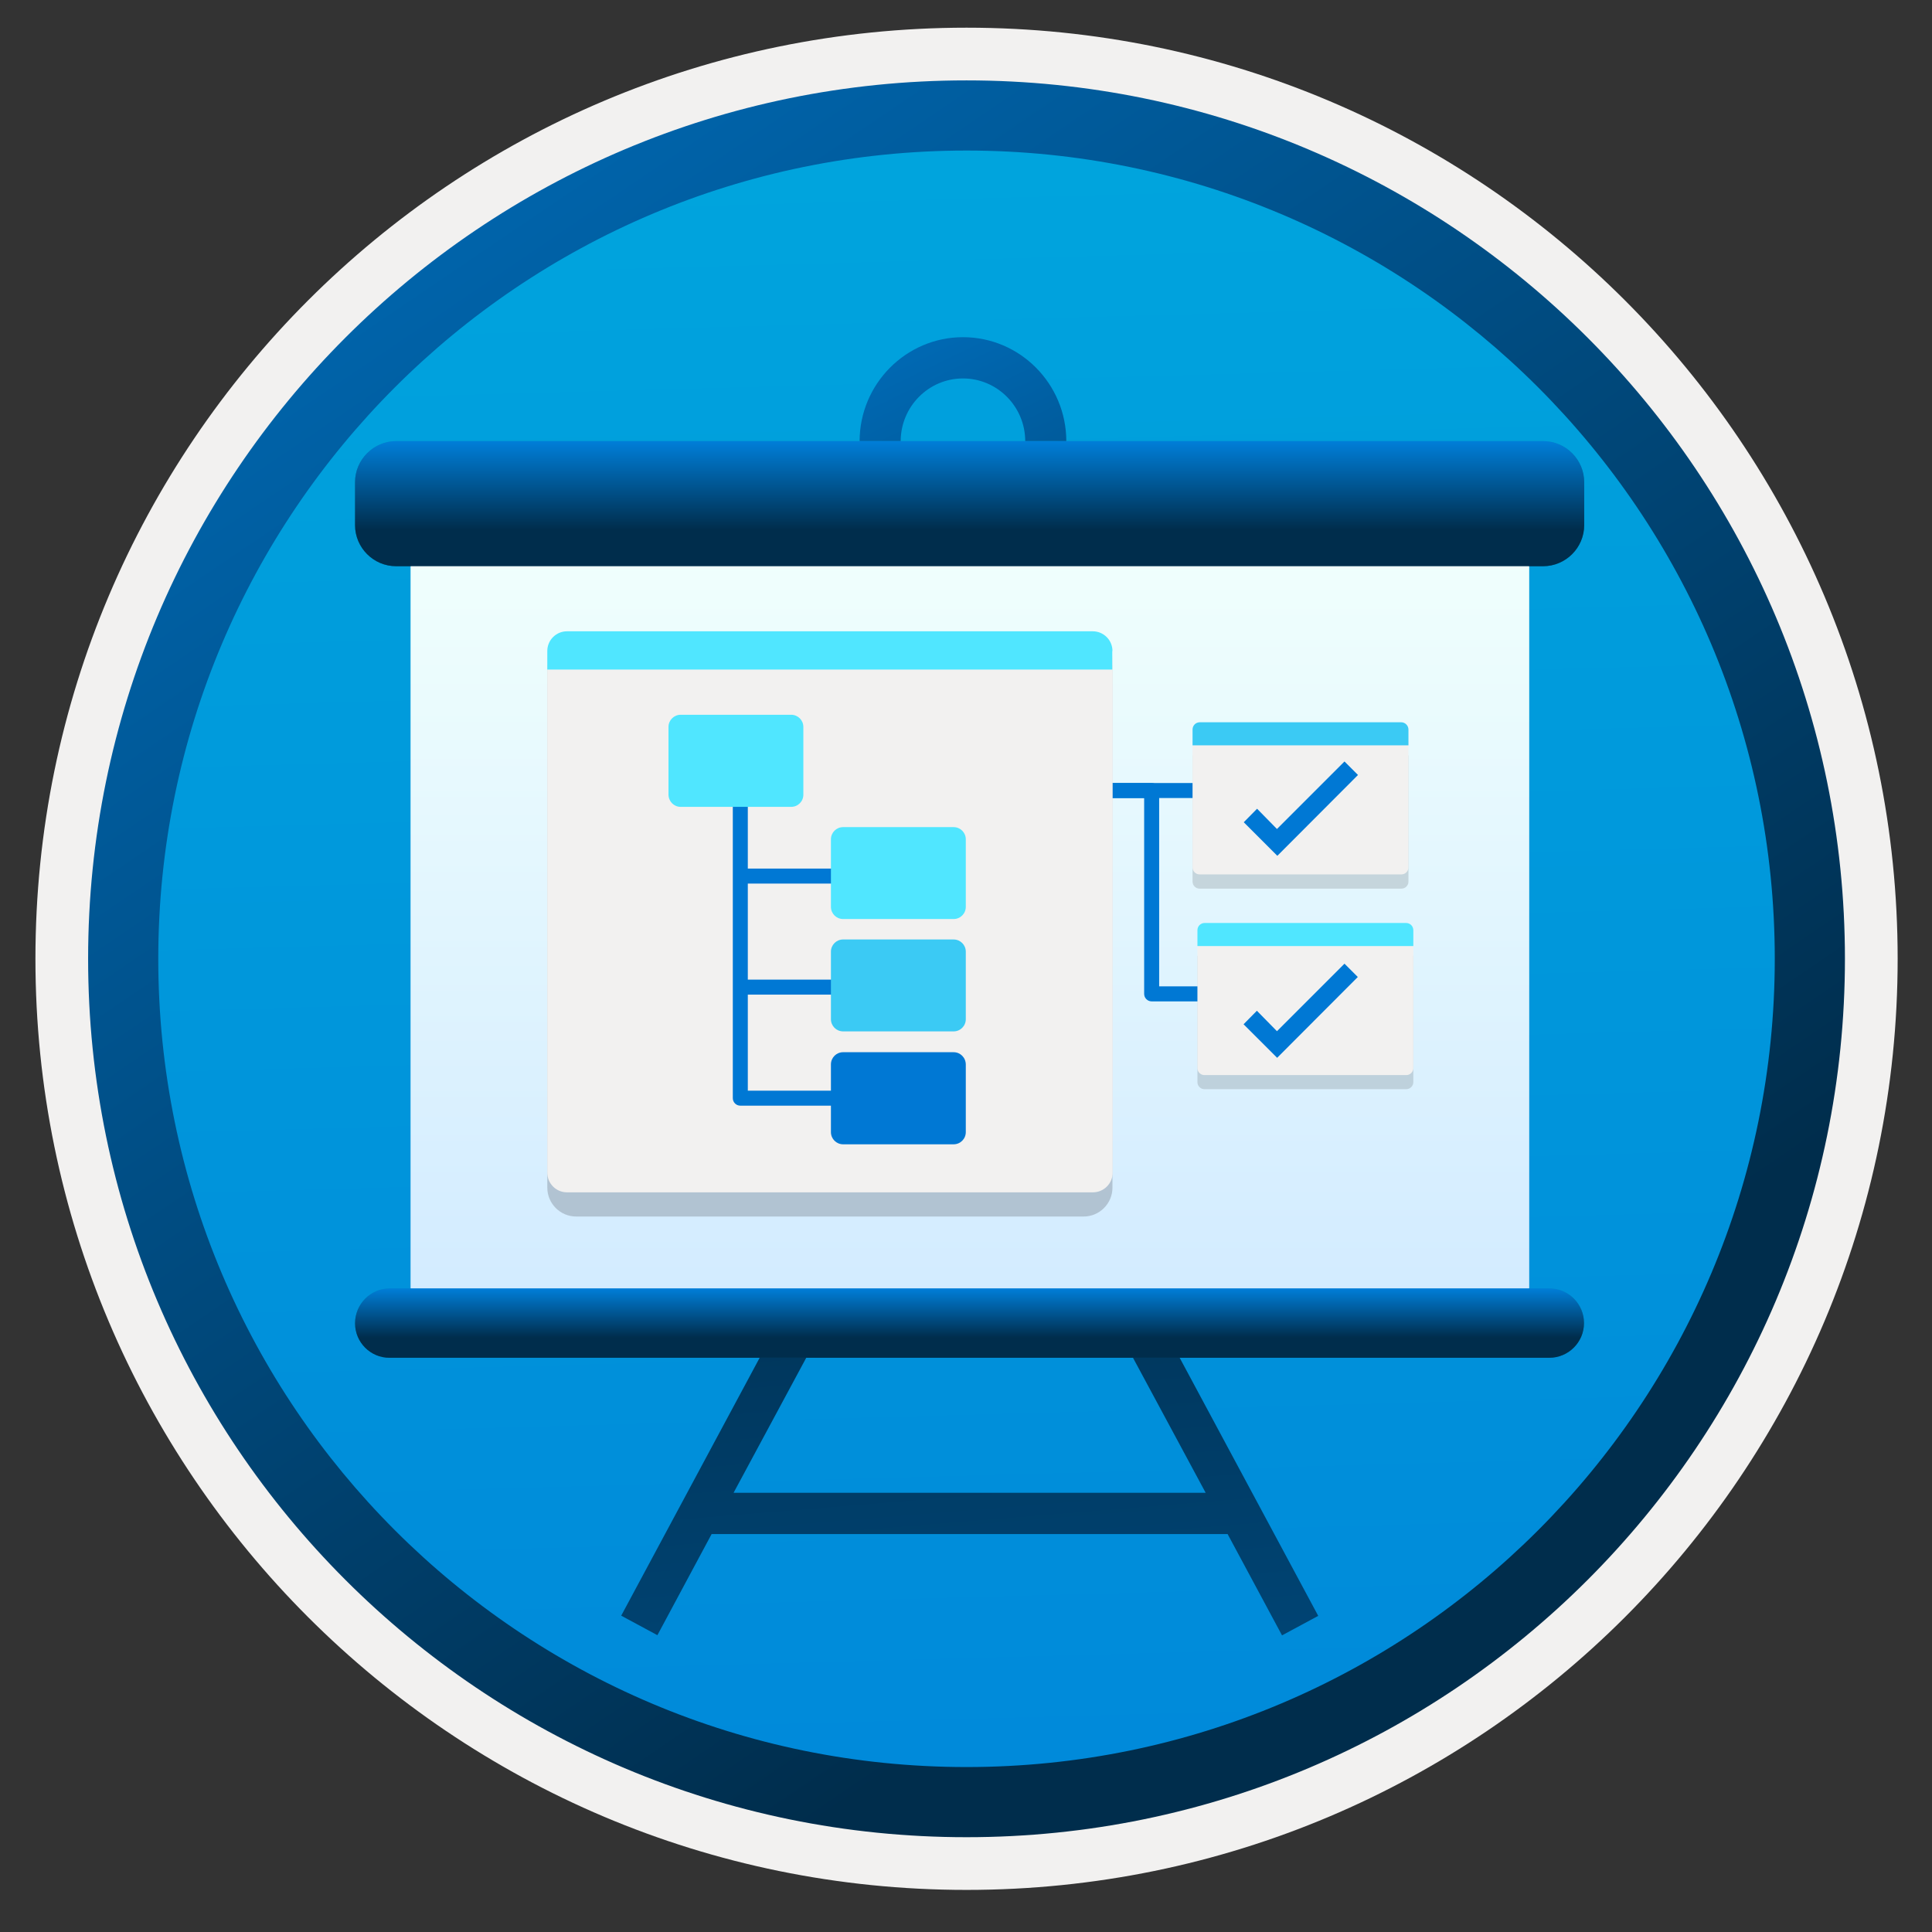 <svg width="103" height="103" viewBox="0 0 103 103" fill="none" xmlns="http://www.w3.org/2000/svg">
<rect x="0" y="0" width="103" height="103" fill="#333333" stroke="none"/>
<path d="M51.529 97.926C25.679 97.926 4.719 76.976 4.719 51.116C4.719 25.256 25.679 4.306 51.529 4.306C77.379 4.306 98.339 25.266 98.339 51.116C98.339 76.966 77.379 97.926 51.529 97.926Z" fill="url(#paint0_linear)"/>
<path fill-rule="evenodd" clip-rule="evenodd" d="M97.429 51.116C97.429 76.466 76.879 97.016 51.529 97.016C26.179 97.016 5.629 76.466 5.629 51.116C5.629 25.766 26.179 5.216 51.529 5.216C76.879 5.216 97.429 25.766 97.429 51.116ZM51.529 1.476C78.949 1.476 101.169 23.696 101.169 51.116C101.169 78.536 78.939 100.756 51.529 100.756C24.109 100.756 1.889 78.526 1.889 51.116C1.889 23.696 24.109 1.476 51.529 1.476Z" fill="#F2F1F0"/>
<path fill-rule="evenodd" clip-rule="evenodd" d="M94.618 51.116C94.618 74.916 75.328 94.206 51.528 94.206C27.728 94.206 8.438 74.916 8.438 51.116C8.438 27.316 27.728 8.026 51.528 8.026C75.328 8.026 94.618 27.316 94.618 51.116ZM51.528 4.286C77.388 4.286 98.358 25.256 98.358 51.116C98.358 76.976 77.388 97.946 51.528 97.946C25.668 97.946 4.698 76.976 4.698 51.116C4.698 25.256 25.658 4.286 51.528 4.286Z" fill="url(#paint1_linear)"/>
<path d="M51.338 29.076C48.298 29.076 45.828 26.586 45.828 23.526C45.828 20.466 48.308 17.976 51.338 17.976C54.378 17.976 56.848 20.466 56.848 23.526C56.848 26.586 54.378 29.076 51.338 29.076ZM51.338 20.176C49.508 20.176 48.018 21.676 48.018 23.526C48.018 25.376 49.508 26.876 51.338 26.876C53.168 26.876 54.658 25.376 54.658 23.526C54.658 21.676 53.168 20.176 51.338 20.176Z" fill="url(#paint2_linear)"/>
<path d="M65.448 81.786H37.938L35.048 87.176L33.118 86.136L41.128 71.216L43.048 72.266L39.108 79.586H64.278L60.338 72.266L62.268 71.226L70.278 86.146L68.348 87.186L65.448 81.786Z" fill="url(#paint3_linear)"/>
<path d="M81.517 29.456H21.898V69.536H81.517V29.456Z" fill="url(#paint4_linear)"/>
<path d="M21.118 23.516H82.268C83.478 23.516 84.458 24.506 84.458 25.706V27.996C84.458 29.206 83.468 30.186 82.268 30.186H21.118C19.908 30.186 18.928 29.196 18.928 27.996V25.706C18.928 24.506 19.918 23.516 21.118 23.516Z" fill="url(#paint5_linear)"/>
<path d="M20.778 68.686H82.598C83.618 68.686 84.448 69.516 84.448 70.536C84.448 71.556 83.618 72.386 82.598 72.386H20.778C19.758 72.396 18.928 71.566 18.928 70.546C18.928 69.526 19.758 68.686 20.778 68.686Z" fill="url(#paint6_linear)"/>
<path d="M81.517 29.456H21.898V69.536H81.517V29.456Z" fill="url(#paint7_linear)"/>
<path d="M21.118 23.516H82.268C83.478 23.516 84.458 24.506 84.458 25.706V27.996C84.458 29.206 83.468 30.186 82.268 30.186H21.118C19.908 30.186 18.928 29.196 18.928 27.996V25.706C18.928 24.506 19.918 23.516 21.118 23.516Z" fill="url(#paint8_linear)"/>
<path d="M20.778 68.686H82.598C83.618 68.686 84.448 69.516 84.448 70.536C84.448 71.556 83.618 72.386 82.598 72.386H20.778C19.758 72.396 18.928 71.566 18.928 70.546C18.928 69.526 19.758 68.686 20.778 68.686Z" fill="url(#paint9_linear)"/>
<path opacity="0.15" d="M75.088 40.266H63.578V47.006C63.578 47.206 63.748 47.376 63.948 47.376H74.718C74.918 47.376 75.088 47.206 75.088 47.006V40.266Z" fill="#1F1D20"/>
<path opacity="0.15" d="M75.348 50.956H63.838V57.696C63.838 57.896 64.008 58.066 64.208 58.066H74.978C75.178 58.066 75.348 57.896 75.348 57.696V50.956V50.956Z" fill="#1F1D20"/>
<path fill-rule="evenodd" clip-rule="evenodd" d="M54.678 41.745H61.398C61.619 41.745 61.798 41.925 61.798 42.145V52.586H68.108V53.386H61.398C61.177 53.386 60.998 53.206 60.998 52.986V42.545H54.678V41.745Z" fill="#0078D4"/>
<path fill-rule="evenodd" clip-rule="evenodd" d="M67.097 42.545H56.188V41.745H67.097V42.545Z" fill="#0078D4"/>
<path d="M75.088 39.506H63.578V46.246C63.578 46.446 63.748 46.616 63.948 46.616H74.718C74.918 46.616 75.088 46.446 75.088 46.246V39.506Z" fill="#F2F1F0"/>
<path d="M74.698 38.506H63.968C63.748 38.506 63.578 38.676 63.578 38.896V39.736H75.088V38.896C75.088 38.686 74.918 38.506 74.698 38.506Z" fill="#3BCAF4"/>
<path d="M75.348 50.206H63.838V56.946C63.838 57.146 64.008 57.316 64.208 57.316H74.978C75.178 57.316 75.348 57.146 75.348 56.946V50.206V50.206Z" fill="#F2F1F0"/>
<path d="M74.958 49.206H64.228C64.008 49.206 63.838 49.376 63.838 49.596V50.436H75.348V49.596C75.348 49.376 75.178 49.206 74.958 49.206Z" fill="#50E6FF"/>
<path d="M71.678 40.596L68.078 44.196L67.018 43.116L66.308 43.836L68.098 45.626L72.398 41.316L71.678 40.596Z" fill="#0078D4"/>
<path d="M71.678 51.376L68.078 54.976L67.008 53.886L66.298 54.606L68.088 56.395L72.388 52.086L71.678 51.376Z" fill="#0078D4"/>
<path opacity="0.2" d="M38.798 64.856H57.768C58.618 64.856 59.308 64.166 59.308 63.316V35.466H29.178V63.316C29.178 64.166 29.868 64.856 30.718 64.856H33.998H38.798V64.856Z" fill="#1F1D21"/>
<path d="M38.798 63.566H58.268C58.848 63.566 59.318 63.096 59.318 62.516V35.216C59.308 34.636 58.848 34.166 58.268 34.166H30.228C29.648 34.166 29.178 34.636 29.178 35.216V62.516C29.178 63.096 29.648 63.566 30.228 63.566H33.998H38.798Z" fill="#F2F1F0"/>
<path d="M59.308 34.706C59.308 34.126 58.838 33.656 58.258 33.656H30.228C29.648 33.656 29.178 34.126 29.178 34.706V35.696H59.298V34.706H59.308Z" fill="#50E6FF"/>
<path fill-rule="evenodd" clip-rule="evenodd" d="M39.868 58.146V40.916H39.068V58.546C39.068 58.767 39.247 58.946 39.468 58.946H47.618V58.146H39.868Z" fill="#0078D4"/>
<path fill-rule="evenodd" clip-rule="evenodd" d="M39.469 52.226H47.619V53.026H39.469V52.226Z" fill="#0078D4"/>
<path fill-rule="evenodd" clip-rule="evenodd" d="M39.469 46.306H47.619V47.106H39.469V46.306Z" fill="#0078D4"/>
<path d="M50.839 44.096H44.949C44.589 44.096 44.299 44.386 44.299 44.746V48.346C44.299 48.706 44.589 48.996 44.949 48.996H50.839C51.199 48.996 51.489 48.706 51.489 48.346V44.746C51.489 44.386 51.199 44.096 50.839 44.096Z" fill="#50E6FF"/>
<path d="M50.839 56.096H44.949C44.589 56.096 44.299 56.386 44.299 56.746V60.356C44.299 60.716 44.589 61.006 44.949 61.006H50.839C51.199 61.006 51.489 60.716 51.489 60.356V56.756C51.489 56.386 51.199 56.096 50.839 56.096Z" fill="#0078D4"/>
<path d="M50.839 50.086H44.949C44.589 50.086 44.299 50.376 44.299 50.736V54.336C44.299 54.696 44.589 54.986 44.949 54.986H50.839C51.199 54.986 51.489 54.696 51.489 54.336V50.736C51.489 50.376 51.199 50.086 50.839 50.086Z" fill="#3BCAF4"/>
<path d="M36.289 43.016H42.179C42.539 43.016 42.829 42.726 42.829 42.366V38.756C42.829 38.396 42.539 38.106 42.179 38.106H36.289C35.929 38.106 35.639 38.396 35.639 38.756V42.356C35.639 42.726 35.929 43.016 36.289 43.016Z" fill="#50E6FF"/>
<defs>
<linearGradient id="paint0_linear" x1="49.759" y1="-13.674" x2="53.741" y2="132.097" gradientUnits="userSpaceOnUse">
<stop stop-color="#00ABDE"/>
<stop offset="1" stop-color="#007ED8"/>
</linearGradient>
<linearGradient id="paint1_linear" x1="2.961" y1="-20.509" x2="98.489" y2="120.372" gradientUnits="userSpaceOnUse">
<stop stop-color="#007ED8"/>
<stop offset="0.707" stop-color="#002D4C"/>
</linearGradient>
<linearGradient id="paint2_linear" x1="43.408" y1="7.158" x2="72.926" y2="68.06" gradientUnits="userSpaceOnUse">
<stop stop-color="#007ED8"/>
<stop offset="0.707" stop-color="#002D4C"/>
</linearGradient>
<linearGradient id="paint3_linear" x1="58.179" y1="165.69" x2="45.75" y2="13.124" gradientUnits="userSpaceOnUse">
<stop stop-color="#007ED8"/>
<stop offset="0.707" stop-color="#002D4C"/>
</linearGradient>
<linearGradient id="paint4_linear" x1="51.708" y1="69.533" x2="51.708" y2="29.457" gradientUnits="userSpaceOnUse">
<stop stop-color="#D2EBFF"/>
<stop offset="1" stop-color="#F0FFFD"/>
</linearGradient>
<linearGradient id="paint5_linear" x1="51.698" y1="23.531" x2="51.698" y2="30.198" gradientUnits="userSpaceOnUse">
<stop stop-color="#0099BE"/>
<stop offset="1" stop-color="#006E97"/>
</linearGradient>
<linearGradient id="paint6_linear" x1="51.692" y1="68.698" x2="51.692" y2="72.403" gradientUnits="userSpaceOnUse">
<stop stop-color="#0099BE"/>
<stop offset="1" stop-color="#006E97"/>
</linearGradient>
<linearGradient id="paint7_linear" x1="51.708" y1="69.533" x2="51.708" y2="29.457" gradientUnits="userSpaceOnUse">
<stop stop-color="#D2EBFF"/>
<stop offset="1" stop-color="#F0FFFD"/>
</linearGradient>
<linearGradient id="paint8_linear" x1="51.698" y1="23.531" x2="51.698" y2="30.198" gradientUnits="userSpaceOnUse">
<stop stop-color="#007ED8"/>
<stop offset="0.707" stop-color="#002D4C"/>
</linearGradient>
<linearGradient id="paint9_linear" x1="51.692" y1="68.698" x2="51.692" y2="72.403" gradientUnits="userSpaceOnUse">
<stop stop-color="#007ED8"/>
<stop offset="0.707" stop-color="#002D4C"/>
</linearGradient>
</defs>
</svg>
